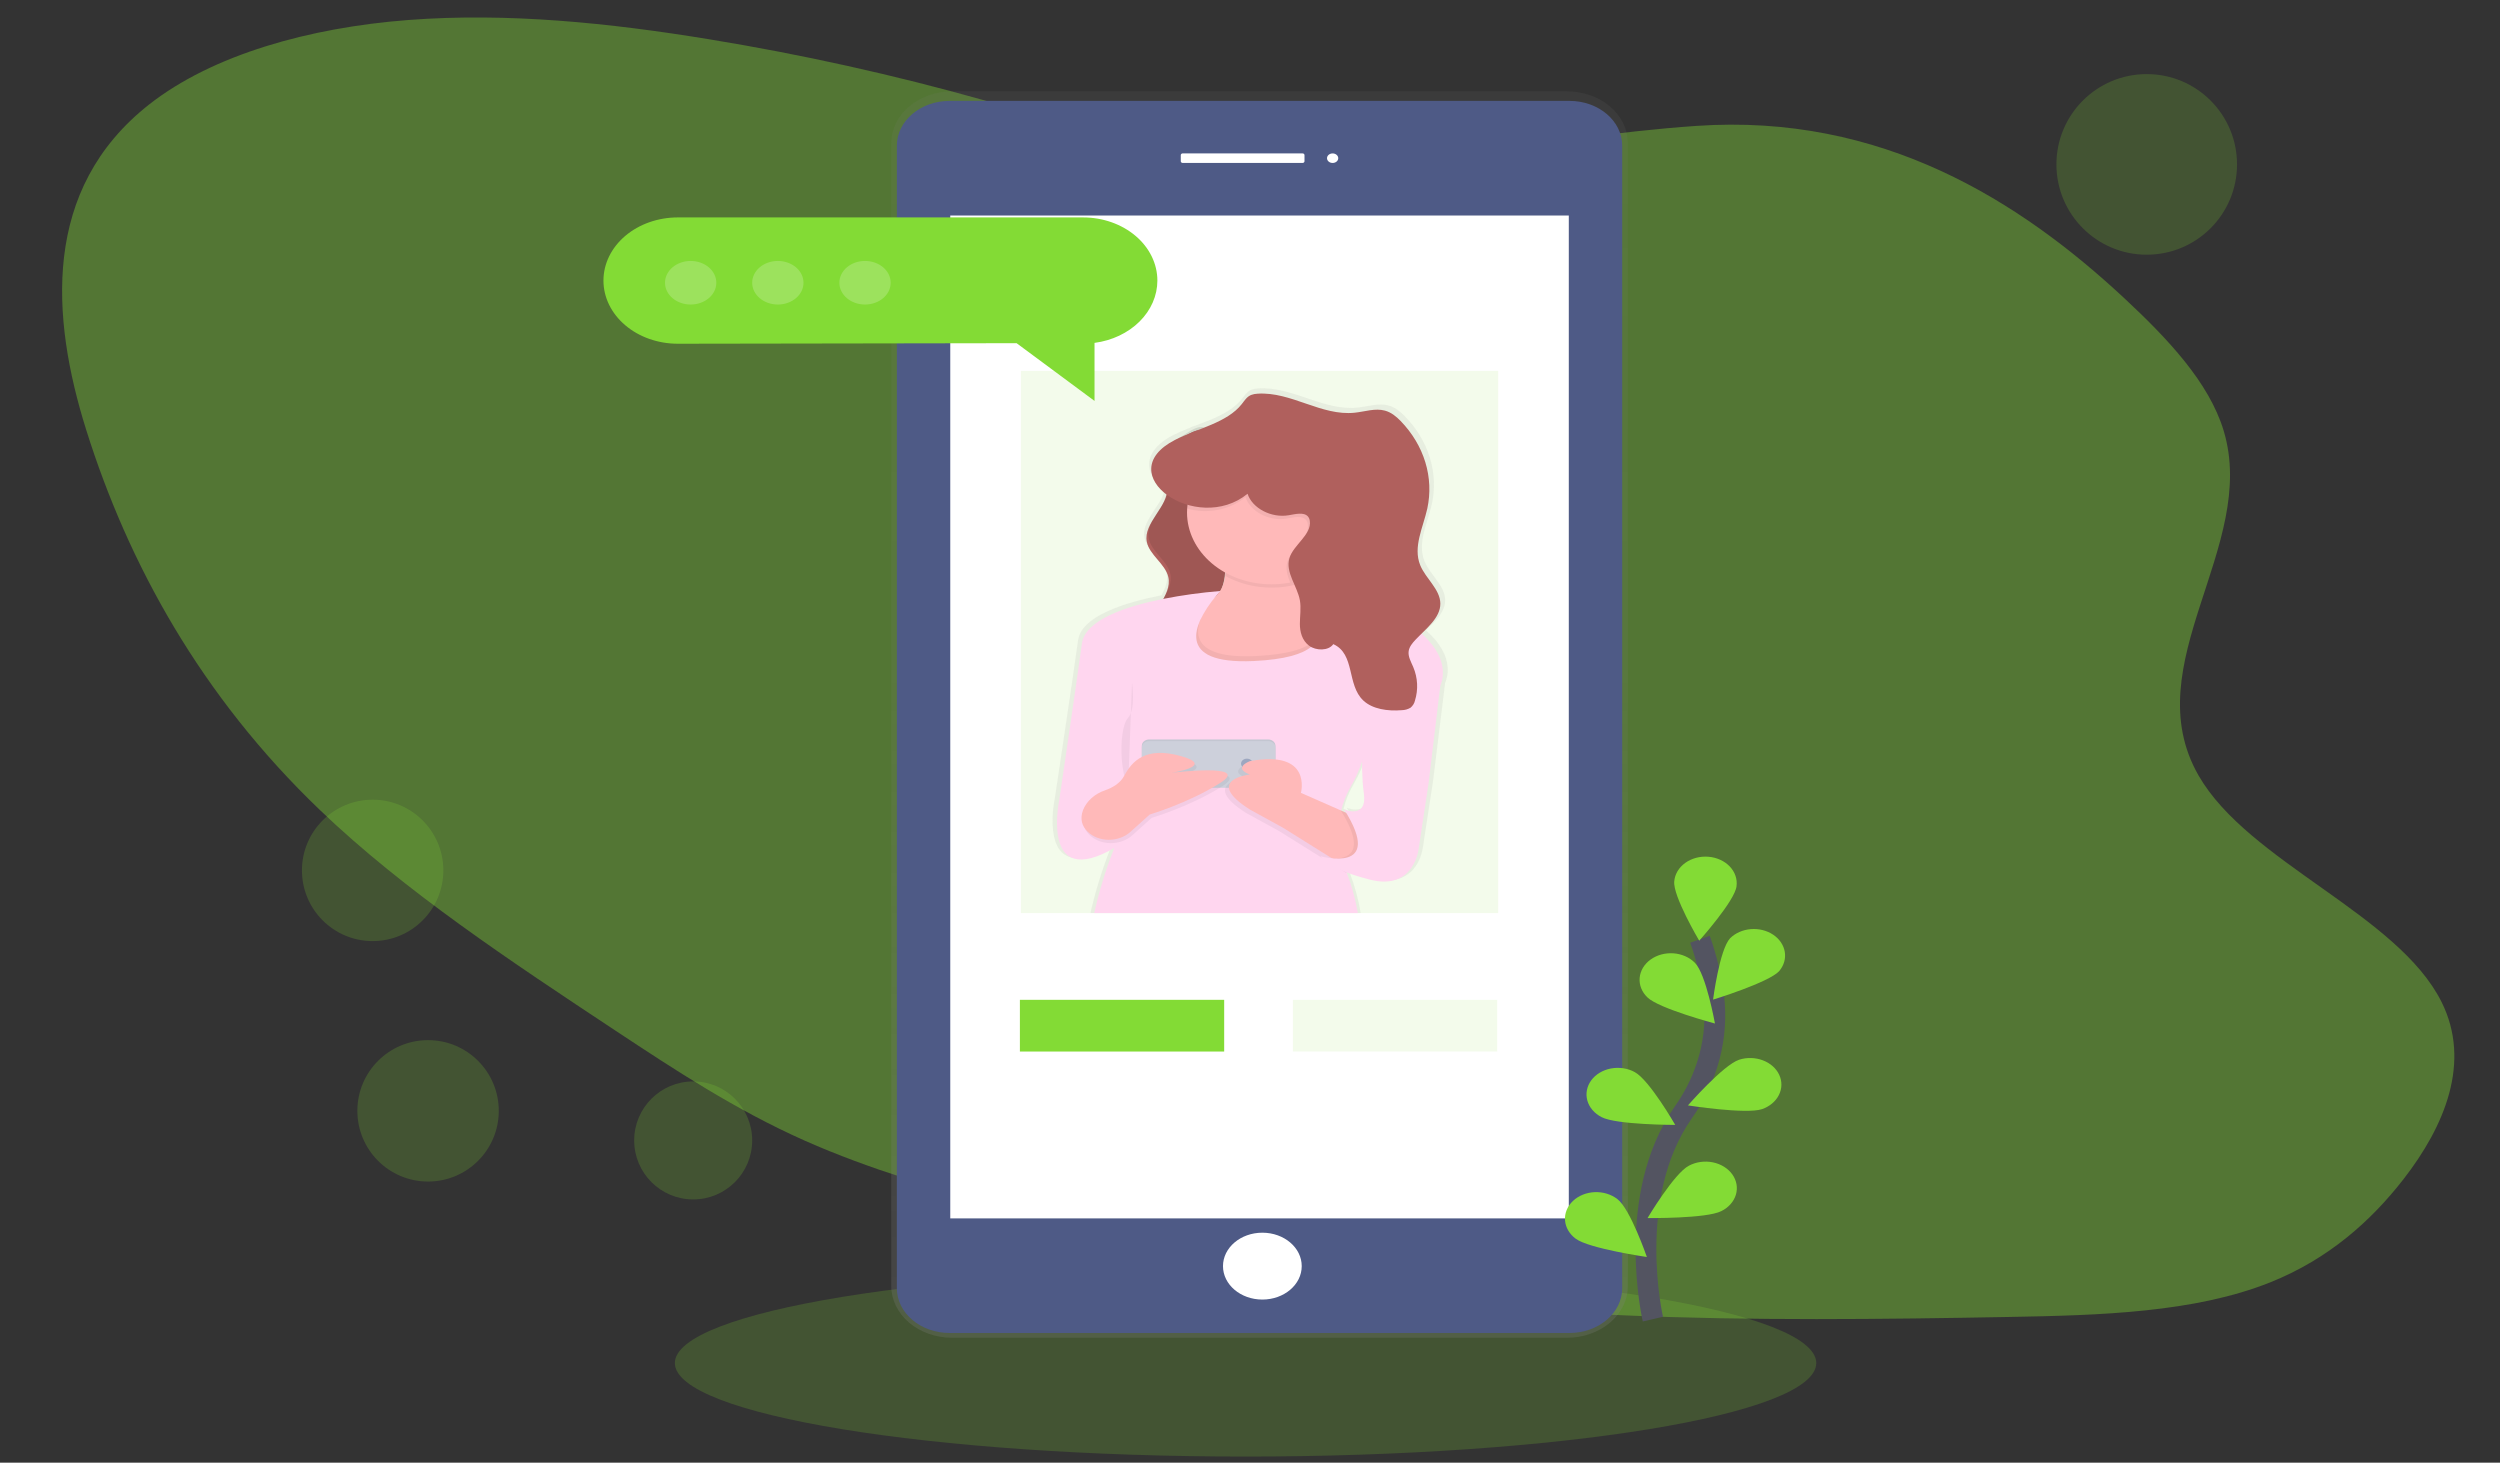 <svg width="241" height="141" viewBox="0 0 241 141" fill="none" xmlns="http://www.w3.org/2000/svg">
<rect x="0" y="0" width="241" height="141" fill="#333333" stroke="none"/>
<path opacity="0.2" d="M120.072 140.413C150.457 140.413 175.088 136.377 175.088 131.399C175.088 126.42 150.457 122.385 120.072 122.385C89.688 122.385 65.057 126.42 65.057 131.399C65.057 136.377 89.688 140.413 120.072 140.413Z" fill="#83DB35"/>
<path opacity="0.2" d="M35.923 90.721C39.687 90.721 42.739 87.669 42.739 83.905C42.739 80.141 39.687 77.089 35.923 77.089C32.158 77.089 29.107 80.141 29.107 83.905C29.107 87.669 32.158 90.721 35.923 90.721Z" fill="#83DB35"/>
<path opacity="0.2" d="M41.266 113.901C45.03 113.901 48.082 110.849 48.082 107.085C48.082 103.32 45.03 100.269 41.266 100.269C37.501 100.269 34.45 103.32 34.45 107.085C34.45 110.849 37.501 113.901 41.266 113.901Z" fill="#83DB35"/>
<path opacity="0.2" d="M206.944 24.553C211.752 24.553 215.65 20.656 215.65 15.848C215.65 11.04 211.752 7.143 206.944 7.143C202.136 7.143 198.239 11.04 198.239 15.848C198.239 20.656 202.136 24.553 206.944 24.553Z" fill="#83DB35"/>
<path opacity="0.2" d="M66.823 115.625C69.965 115.625 72.511 113.078 72.511 109.937C72.511 106.796 69.965 104.249 66.823 104.249C63.682 104.249 61.135 106.796 61.135 109.937C61.135 113.078 63.682 115.625 66.823 115.625Z" fill="#83DB35"/>
<path opacity="0.4" d="M118.595 15.32C110.338 14.47 102.615 11.86 94.822 9.653C86.153 7.211 77.31 5.25 68.347 3.783C58.799 2.217 48.956 1.196 39.383 1.926C29.81 2.656 20.47 5.281 14.364 10.081C4.021 18.223 4.893 30.563 8.31 41.44C12.364 54.346 19.373 67.103 30.847 78.094C39.002 85.906 49.235 92.67 59.377 99.384C65.111 103.172 70.897 106.987 77.594 109.966C83.824 112.734 90.703 114.718 97.533 116.674C104.826 118.765 112.137 120.868 119.667 122.466C143.702 127.568 169.005 127.409 193.744 126.954C202.451 126.797 211.552 126.536 218.856 123.618C224.547 121.337 228.604 117.642 231.676 113.701C235.697 108.538 238.236 102.378 235.381 96.62C231.171 88.126 216.745 83.123 211.942 74.759C205.787 64.027 217.742 52.682 214.359 41.511C212.952 36.863 208.984 32.662 204.779 28.744C194.75 19.403 181.42 10.895 163.504 12.138C148.335 13.187 134.5 16.959 118.595 15.32Z" fill="#83DB35"/>
<path d="M91.787 8.805H151.055C152.609 8.805 154.099 9.328 155.199 10.259C156.299 11.191 156.92 12.455 156.925 13.774V123.991C156.92 125.31 156.299 126.574 155.199 127.506C154.099 128.437 152.609 128.96 151.055 128.96H91.787C90.234 128.96 88.743 128.437 87.643 127.506C86.543 126.574 85.922 125.31 85.917 123.991V13.772C85.923 12.453 86.543 11.19 87.644 10.259C88.744 9.328 90.234 8.805 91.787 8.805Z" fill="url(#paint0_linear)"/>
<path d="M91.544 128.501H151.293C154.103 128.501 156.381 126.566 156.381 124.18L156.381 14.046C156.381 11.66 154.103 9.725 151.293 9.725H91.544C88.734 9.725 86.456 11.66 86.456 14.046L86.456 124.18C86.456 126.566 88.734 128.501 91.544 128.501Z" fill="#4E5A86"/>
<path d="M91.606 117.453H151.232V20.776H91.606L91.606 117.453Z" fill="white"/>
<path d="M128.465 15.71C128.764 15.71 129.007 15.504 129.007 15.25C129.007 14.996 128.764 14.79 128.465 14.79C128.166 14.79 127.924 14.996 127.924 15.25C127.924 15.504 128.166 15.71 128.465 15.71Z" fill="white"/>
<path d="M114.017 15.709L125.563 15.709C125.668 15.709 125.753 15.637 125.753 15.548V14.948C125.753 14.86 125.668 14.787 125.563 14.787L114.017 14.787C113.912 14.787 113.827 14.86 113.827 14.948V15.548C113.827 15.637 113.912 15.709 114.017 15.709Z" fill="white"/>
<path d="M121.691 125.278C123.787 125.278 125.486 123.835 125.486 122.055C125.486 120.275 123.787 118.832 121.691 118.832C119.595 118.832 117.896 120.275 117.896 122.055C117.896 123.835 119.595 125.278 121.691 125.278Z" fill="white"/>
<path opacity="0.1" d="M144.426 35.754H98.413V88.021H144.426V35.754Z" fill="#83DB35"/>
<path d="M137.811 61.092C137.697 60.982 137.582 60.876 137.463 60.77C138.377 59.889 139.326 58.983 139.316 57.851C139.307 56.473 137.868 55.416 137.33 54.114C136.599 52.345 137.614 50.444 138.031 48.602C138.356 47.106 138.288 45.567 137.831 44.095C137.375 42.623 136.542 41.255 135.391 40.089C134.969 39.664 134.478 39.254 133.848 39.087C132.892 38.829 131.873 39.186 130.877 39.291C127.584 39.635 124.588 37.226 121.28 37.441C121.061 37.449 120.846 37.49 120.644 37.564C120.216 37.737 119.985 38.12 119.72 38.451C118.692 39.738 116.967 40.381 115.25 41.025C115.034 41.079 114.829 41.159 114.64 41.263C114.125 41.467 113.617 41.679 113.138 41.92C110.752 43.136 110.374 44.694 111.118 45.994C111.401 46.473 111.795 46.899 112.277 47.245C112.259 47.324 112.236 47.401 112.208 47.478C111.722 48.964 110.018 50.297 110.328 51.843C110.396 52.144 110.525 52.432 110.707 52.697C111.212 53.474 112.049 54.144 112.371 54.987C112.404 55.072 112.432 55.159 112.453 55.248C112.627 55.984 112.351 56.685 111.97 57.382C108.342 58.094 104.244 59.406 103.926 61.724C103.369 65.754 101.696 76.886 101.696 76.886C101.696 76.886 100.575 82.032 103.275 82.659C104.125 82.856 105.358 82.6 107.126 81.588L107.032 81.826C107.011 81.879 106.99 81.931 106.971 81.987C106.198 83.96 105.579 85.975 105.119 88.018H131.174C130.955 86.733 130.615 85.466 130.157 84.227C130.125 84.137 130.093 84.055 130.065 83.978C130.805 84.248 131.564 84.48 132.337 84.673C133.297 84.917 134.068 84.914 134.687 84.758C136.942 84.187 137.181 81.593 137.181 81.593L138.15 75.27L139.309 65.841C139.48 65.432 139.567 65.001 139.565 64.567C139.565 63.658 139.201 62.436 137.811 61.092ZM118.027 55.154C118.041 55.045 118.05 54.934 118.058 54.825L118.092 54.844C118.092 54.948 118.078 55.053 118.065 55.156C118.065 55.156 118.065 55.167 118.065 55.173C118.029 55.502 117.946 55.826 117.819 56.138C117.92 55.816 117.989 55.486 118.027 55.154ZM131.176 77.962C130.595 78.187 129.82 77.864 129.82 77.864C129.887 77.967 129.949 78.066 130.01 78.166C130.01 78.17 130.01 78.174 130.01 78.177L129.968 78.158L129.523 77.965C129.705 77.2 129.998 76.458 130.398 75.755C130.737 75.17 131.039 74.57 131.303 73.957C131.415 73.687 131.507 73.439 131.583 73.211C131.57 74.224 131.627 75.237 131.756 76.244C131.922 77.339 131.602 77.799 131.176 77.962Z" fill="url(#paint1_linear)"/>
<path d="M113.372 42.606C112.753 42.965 112.103 43.38 111.884 43.99C111.528 44.972 112.421 45.958 112.508 46.984C112.669 48.848 110.187 50.389 110.552 52.233C110.802 53.497 112.329 54.356 112.622 55.611C113.05 57.444 110.711 59.06 110.895 60.918C110.994 61.91 111.806 62.753 112.726 63.367C114.02 64.227 115.568 64.767 117.201 64.927C117.093 63.333 115.699 61.881 115.94 60.297C116.104 59.211 117.004 58.322 117.524 57.32C118.439 55.561 118.146 53.525 117.598 51.659C117.051 49.794 116.258 47.949 116.218 46.03C116.193 44.873 116.833 43.173 116.364 42.074C115.794 40.743 114.434 41.992 113.372 42.606Z" fill="#B0605D"/>
<path opacity="0.1" d="M113.561 42.284C112.942 42.643 112.292 43.058 112.073 43.667C111.717 44.65 112.611 45.636 112.698 46.662C112.859 48.526 110.376 50.066 110.742 51.911C110.992 53.175 112.518 54.034 112.811 55.288C113.239 57.122 110.901 58.738 111.084 60.595C111.183 61.588 111.995 62.43 112.915 63.045C114.209 63.905 115.758 64.445 117.39 64.605C117.282 63.011 115.888 61.559 116.129 59.975C116.293 58.889 117.193 58 117.714 56.998C118.628 55.238 118.335 53.202 117.788 51.337C117.24 49.471 116.447 47.627 116.407 45.708C116.382 44.55 117.023 42.85 116.553 41.752C115.983 40.42 114.623 41.67 113.561 42.284Z" fill="black"/>
<path d="M115.565 66.46C115.565 66.46 105.529 57.775 113.103 58.419C114.821 58.565 115.984 58.304 116.754 57.816C117.633 57.259 118.002 56.407 118.104 55.517C118.313 53.748 117.459 51.819 117.459 51.819C117.459 51.819 127.684 44.903 125.601 53.587C125.372 54.47 125.239 55.368 125.203 56.272C125.169 58.115 125.883 58.821 126.885 59.11C128.574 59.601 131.085 58.914 132.228 60.503C134.311 63.404 115.565 66.46 115.565 66.46Z" fill="#FFB9B9"/>
<path opacity="0.05" d="M125.6 53.594C125.371 54.476 125.238 55.375 125.202 56.278C124.93 56.358 124.652 56.425 124.371 56.479C123.304 56.683 122.199 56.703 121.122 56.537C120.045 56.372 119.019 56.023 118.103 55.514C118.312 53.745 117.458 51.815 117.458 51.815C117.458 51.815 127.683 44.909 125.6 53.594Z" fill="black"/>
<path d="M130.714 49.412C130.714 51.246 129.856 53.005 128.329 54.302C126.802 55.599 124.731 56.328 122.571 56.328C120.412 56.328 118.341 55.599 116.814 54.302C115.287 53.005 114.429 51.246 114.429 49.412C114.429 49.283 114.429 49.155 114.442 49.028C114.563 47.232 115.503 45.546 117.063 44.329C118.623 43.112 120.68 42.459 122.798 42.51C124.915 42.559 126.926 43.308 128.404 44.597C129.882 45.886 130.711 47.613 130.714 49.412Z" fill="#FFB9B9"/>
<path opacity="0.05" d="M115.565 66.459C115.565 66.459 105.529 57.774 113.103 58.417C114.821 58.564 115.984 58.303 116.754 57.815C115.298 59.879 113.639 63.588 121.056 63.242C127.845 62.92 127.729 60.624 126.885 59.115C128.574 59.606 131.085 58.919 132.228 60.508C134.311 63.403 115.565 66.459 115.565 66.459Z" fill="black"/>
<path d="M138.841 66.117C138.794 66.236 138.735 66.35 138.665 66.46L136.092 68.127L135.764 68.341L131.471 71.124C131.471 71.124 131.865 71.709 131.303 73.423C131.005 74.292 130.618 75.137 130.146 75.948C129.756 76.646 129.468 77.381 129.29 78.139C129.291 78.15 129.291 78.161 129.29 78.172C129.258 78.312 129.23 78.451 129.207 78.587C128.968 79.954 129.014 81.346 129.345 82.7C129.348 82.718 129.353 82.736 129.358 82.754C129.449 83.121 129.534 83.37 129.568 83.463L129.586 83.507C129.586 83.507 129.676 83.713 129.813 84.073L129.824 84.105C130.307 85.383 130.666 86.693 130.896 88.021H105.483C105.942 85.973 106.558 83.952 107.329 81.973L107.422 81.738C107.266 81.828 107.115 81.913 106.969 81.99C105.208 82.93 104.04 83.028 103.273 82.666C101.139 81.657 102.12 77.074 102.12 77.074C102.12 77.074 103.754 66.034 104.297 62.037C104.61 59.739 108.609 58.438 112.15 57.73C113.948 57.377 115.772 57.124 117.609 56.975H117.647C117.647 56.975 117.594 57.029 117.505 57.135L117.493 57.148C117.427 57.222 117.342 57.317 117.247 57.433C116.621 58.16 116.102 58.949 115.7 59.782C115.113 61.095 115.013 62.528 116.73 63.256C117.596 63.624 118.921 63.814 120.875 63.723C123.895 63.581 125.55 63.046 126.382 62.364C126.735 62.086 126.975 61.719 127.065 61.317C127.283 60.339 126.582 59.31 126.096 58.734C125.961 58.575 125.817 58.423 125.664 58.277L130.629 58.578C133.061 58.714 135.348 59.609 137.05 61.092C137.167 61.193 137.281 61.299 137.391 61.413C139.561 63.551 139.155 65.384 138.841 66.117Z" fill="#FFD6EF"/>
<path opacity="0.05" d="M109.127 65.816C109.127 65.816 109.506 68.389 108.748 69.194C107.991 69.998 107.801 73.697 108.748 75.948L109.127 65.816Z" fill="black"/>
<path d="M122.24 71.283H110.784C110.392 71.283 110.074 71.553 110.074 71.886V75.183C110.074 75.516 110.392 75.786 110.784 75.786H122.24C122.632 75.786 122.95 75.516 122.95 75.183V71.886C122.95 71.553 122.632 71.283 122.24 71.283Z" fill="#CDD0DB"/>
<path opacity="0.05" d="M122.24 71.283H110.784C110.392 71.283 110.074 71.553 110.074 71.886V75.183C110.074 75.516 110.392 75.786 110.784 75.786H122.24C122.632 75.786 122.95 75.516 122.95 75.183V71.886C122.95 71.553 122.632 71.283 122.24 71.283Z" fill="black"/>
<path d="M122.24 71.443H110.784C110.392 71.443 110.074 71.713 110.074 72.046V75.343C110.074 75.676 110.392 75.946 110.784 75.946H122.24C122.632 75.946 122.95 75.676 122.95 75.343V72.046C122.95 71.713 122.632 71.443 122.24 71.443Z" fill="#CDD0DB"/>
<path d="M120.205 74.098C120.518 74.098 120.773 73.882 120.773 73.615C120.773 73.349 120.518 73.133 120.205 73.133C119.891 73.133 119.636 73.349 119.636 73.615C119.636 73.882 119.891 74.098 120.205 74.098Z" fill="#9DA7C0"/>
<path opacity="0.05" d="M104.593 78.415C104.764 77.983 105.044 77.588 105.414 77.257C105.783 76.927 106.234 76.669 106.733 76.501C107.38 76.273 108.17 75.858 108.57 75.101C109.316 73.697 110.641 72.249 114.05 73.214C117.458 74.179 113.103 74.823 113.103 74.823C113.103 74.823 120.866 73.858 117.837 75.787C114.807 77.717 111.02 78.843 111.02 78.843L109.155 80.52C108.019 81.545 106.046 81.54 104.989 80.45C104.516 79.957 104.268 79.295 104.593 78.415Z" fill="black"/>
<path d="M104.404 78.093C104.575 77.661 104.855 77.266 105.225 76.935C105.594 76.605 106.044 76.347 106.544 76.179C107.191 75.951 107.981 75.536 108.38 74.778C109.126 73.374 110.452 71.927 113.86 72.892C117.269 73.857 112.914 74.5 112.914 74.5C112.914 74.5 120.677 73.535 117.647 75.465C114.618 77.395 110.831 78.521 110.831 78.521L108.966 80.198C107.829 81.223 105.856 81.218 104.8 80.127C104.326 79.635 104.078 78.973 104.404 78.093Z" fill="#FFB9B9"/>
<path opacity="0.05" d="M131.091 81.416L129.766 84.15L128.062 83.09L123.328 80.129L120.109 78.36C115.564 75.465 120.109 74.983 120.109 74.983C118.404 74.34 120.109 73.696 120.109 73.696C126.168 72.571 125.032 76.752 125.032 76.752L128.87 78.442L130.144 79.003L131.091 81.416Z" fill="black"/>
<path d="M131.469 81.094L130.144 83.828L128.44 82.769L123.706 79.808L120.487 78.039C115.942 75.144 120.487 74.662 120.487 74.662C118.783 74.018 120.487 73.375 120.487 73.375C126.546 72.249 125.41 76.431 125.41 76.431L129.248 78.121L130.523 78.682L131.469 81.094Z" fill="#FFB9B9"/>
<path opacity="0.05" d="M131.47 81.094L130.144 83.828L128.44 82.768C129.976 82.814 131.79 82.184 129.241 78.12L130.515 78.681L131.47 81.094Z" fill="black"/>
<path d="M138.477 64.851L138.842 66.116L137.719 75.465L136.772 81.737C136.772 81.737 136.394 85.918 132.039 84.792C127.683 83.667 127.305 82.541 127.305 82.541C127.305 82.541 133.553 84.31 129.577 78.038C129.577 78.038 131.849 79.003 131.47 76.43C131.092 73.856 131.47 69.354 131.47 69.354L138.477 64.851Z" fill="#FFD6EF"/>
<path opacity="0.05" d="M130.713 49.412C130.713 50.981 130.086 52.502 128.933 53.728C127.781 54.954 126.173 55.81 124.372 56.157C124.099 55.488 123.906 54.822 124.105 54.145C124.483 52.831 126.275 51.873 126.076 50.53C126.056 50.378 125.991 50.233 125.886 50.109C125.487 49.661 124.673 49.883 124.025 49.994C122.351 50.277 120.518 49.317 120.064 47.92C119.336 48.527 118.426 48.952 117.432 49.148C116.438 49.343 115.4 49.302 114.432 49.028C114.553 47.232 115.493 45.546 117.053 44.329C118.613 43.112 120.67 42.459 122.788 42.51C124.905 42.559 126.916 43.308 128.394 44.597C129.872 45.886 130.701 47.613 130.704 49.412H130.713Z" fill="black"/>
<path d="M120.264 47.598C120.716 48.996 122.551 49.956 124.223 49.671C124.871 49.562 125.685 49.34 126.084 49.787C126.186 49.911 126.248 50.056 126.264 50.207C126.465 51.551 124.679 52.508 124.295 53.824C123.899 55.178 125.052 56.485 125.308 57.863C125.443 58.617 125.308 59.386 125.308 60.148C125.308 60.911 125.52 61.731 126.187 62.239C126.853 62.747 128.08 62.757 128.529 62.094C130.659 63.051 129.809 66.015 131.426 67.532C132.318 68.368 133.785 68.569 135.109 68.463C135.419 68.459 135.72 68.376 135.974 68.225C136.193 68.042 136.341 67.806 136.399 67.549C136.733 66.476 136.675 65.341 136.234 64.296C136.022 63.796 135.717 63.291 135.796 62.765C135.857 62.353 136.147 61.995 136.453 61.672C137.47 60.6 138.858 59.565 138.849 58.188C138.839 56.812 137.434 55.776 136.91 54.489C136.196 52.731 137.186 50.848 137.593 49.021C137.911 47.539 137.846 46.017 137.401 44.559C136.956 43.1 136.142 41.742 135.016 40.578C134.603 40.157 134.124 39.75 133.501 39.583C132.568 39.329 131.574 39.682 130.599 39.785C127.38 40.128 124.462 37.738 121.231 37.952C121.017 37.959 120.807 38 120.61 38.073C120.192 38.245 119.966 38.626 119.707 38.954C118.281 40.763 115.479 41.279 113.282 42.402C106.876 45.678 115.356 51.609 120.264 47.598Z" fill="#B0605D"/>
<path d="M159.338 127.163C159.338 127.163 156.596 115.365 162.243 107.279C164.636 103.901 165.675 99.954 165.202 96.031C164.959 94.171 164.515 92.333 163.877 90.541" stroke="#535461" stroke-width="2" stroke-miterlimit="10"/>
<path d="M167.403 85.426C167.251 86.834 163.805 90.682 163.805 90.682C163.805 90.682 161.245 86.365 161.398 84.957C161.427 84.617 161.535 84.285 161.716 83.981C161.897 83.678 162.148 83.407 162.454 83.187C162.759 82.966 163.114 82.8 163.496 82.697C163.878 82.595 164.281 82.558 164.681 82.589C165.08 82.62 165.468 82.719 165.822 82.879C166.176 83.039 166.489 83.257 166.742 83.521C166.996 83.785 167.184 84.09 167.297 84.417C167.41 84.743 167.445 85.086 167.401 85.425L167.403 85.426Z" fill="#83DB35"/>
<path d="M171.521 93.611C170.493 94.722 165.14 96.364 165.14 96.364C165.14 96.364 165.753 91.559 166.781 90.448C167.288 89.947 168.002 89.632 168.775 89.568C169.549 89.504 170.321 89.696 170.932 90.104C171.543 90.512 171.944 91.105 172.053 91.758C172.162 92.411 171.969 93.075 171.515 93.611H171.521Z" fill="#83DB35"/>
<path d="M169.862 106.92C168.314 107.438 162.718 106.56 162.718 106.56C162.718 106.56 166.104 102.675 167.653 102.157C168.393 101.92 169.214 101.941 169.937 102.214C170.66 102.486 171.228 102.99 171.518 103.615C171.808 104.24 171.797 104.937 171.487 105.556C171.178 106.174 170.594 106.664 169.862 106.92Z" fill="#83DB35"/>
<path d="M165.938 116.75C164.514 117.484 158.824 117.421 158.824 117.421C158.824 117.421 161.388 113.106 162.812 112.373C163.151 112.192 163.528 112.07 163.923 112.014C164.318 111.958 164.721 111.97 165.111 112.048C165.5 112.126 165.867 112.269 166.191 112.469C166.514 112.669 166.788 112.921 166.995 113.212C167.203 113.503 167.34 113.825 167.399 114.161C167.458 114.497 167.438 114.84 167.34 115.169C167.241 115.499 167.067 115.808 166.826 116.08C166.586 116.351 166.284 116.579 165.938 116.75Z" fill="#83DB35"/>
<path d="M158.808 96.145C159.891 97.219 165.32 98.667 165.32 98.667C165.32 98.667 164.468 93.887 163.386 92.814C163.131 92.554 162.817 92.338 162.463 92.182C162.108 92.025 161.721 91.929 161.323 91.901C160.925 91.872 160.524 91.911 160.144 92.015C159.763 92.119 159.411 92.287 159.108 92.507C158.804 92.728 158.556 92.998 158.376 93.301C158.197 93.604 158.09 93.934 158.062 94.273C158.034 94.611 158.085 94.951 158.213 95.273C158.341 95.594 158.543 95.891 158.808 96.145Z" fill="#83DB35"/>
<path d="M154.39 107.69C155.801 108.44 161.493 108.441 161.493 108.441C161.493 108.441 158.997 104.099 157.584 103.348C157.249 103.164 156.873 103.039 156.48 102.98C156.087 102.921 155.684 102.928 155.294 103.002C154.905 103.076 154.536 103.215 154.21 103.411C153.884 103.607 153.607 103.856 153.396 104.144C153.184 104.432 153.042 104.752 152.978 105.087C152.913 105.422 152.927 105.764 153.02 106.094C153.112 106.424 153.281 106.735 153.516 107.009C153.752 107.283 154.049 107.515 154.39 107.69Z" fill="#83DB35"/>
<path d="M151.907 119.415C153.149 120.356 158.758 121.176 158.758 121.176C158.758 121.176 157.162 116.536 155.918 115.595C155.623 115.366 155.278 115.188 154.902 115.072C154.527 114.957 154.127 114.906 153.728 114.923C153.329 114.94 152.938 115.024 152.577 115.17C152.216 115.317 151.894 115.523 151.628 115.776C151.362 116.029 151.158 116.325 151.027 116.646C150.897 116.967 150.843 117.307 150.869 117.646C150.895 117.984 151 118.315 151.178 118.619C151.356 118.923 151.603 119.194 151.905 119.417L151.907 119.415Z" fill="#83DB35"/>
<path d="M111.571 27.048C111.571 25.433 110.816 23.884 109.471 22.742C108.127 21.601 106.303 20.959 104.402 20.959H65.342C63.441 20.959 61.617 21.601 60.273 22.742C58.928 23.884 58.173 25.433 58.173 27.048C58.173 28.663 58.928 30.211 60.273 31.353C61.617 32.495 63.441 33.136 65.342 33.136L98 33.083L105.512 38.649V33.054C107.199 32.831 108.737 32.103 109.848 31.001C110.959 29.9 111.57 28.498 111.571 27.048Z" fill="#83DB35"/>
<path opacity="0.2" d="M66.58 29.357C67.946 29.357 69.053 28.416 69.053 27.257C69.053 26.097 67.946 25.156 66.58 25.156C65.214 25.156 64.107 26.097 64.107 27.257C64.107 28.416 65.214 29.357 66.58 29.357Z" fill="white"/>
<path opacity="0.2" d="M74.984 29.357C76.35 29.357 77.457 28.416 77.457 27.257C77.457 26.097 76.35 25.156 74.984 25.156C73.618 25.156 72.511 26.097 72.511 27.257C72.511 28.416 73.618 29.357 74.984 29.357Z" fill="white"/>
<path opacity="0.2" d="M83.388 29.357C84.754 29.357 85.862 28.416 85.862 27.257C85.862 26.097 84.754 25.156 83.388 25.156C82.023 25.156 80.915 26.097 80.915 27.257C80.915 28.416 82.023 29.357 83.388 29.357Z" fill="white"/>
<path d="M118.011 96.383H98.318V101.368H118.011V96.383Z" fill="#83DB35"/>
<path opacity="0.1" d="M144.332 96.383H124.639V101.368H144.332V96.383Z" fill="#83DB35"/>
<defs>
<linearGradient id="paint0_linear" x1="121.419" y1="128.96" x2="121.419" y2="8.805" gradientUnits="userSpaceOnUse">
<stop stop-color="#808080" stop-opacity="0.25"/>
<stop offset="0.54" stop-color="#808080" stop-opacity="0.12"/>
<stop offset="1" stop-color="#808080" stop-opacity="0.1"/>
</linearGradient>
<linearGradient id="paint1_linear" x1="21915.5" y1="29274.5" x2="21915.5" y2="13359.9" gradientUnits="userSpaceOnUse">
<stop stop-color="#808080" stop-opacity="0.25"/>
<stop offset="0.54" stop-color="#808080" stop-opacity="0.12"/>
<stop offset="1" stop-color="#808080" stop-opacity="0.1"/>
</linearGradient>
</defs>
</svg>

